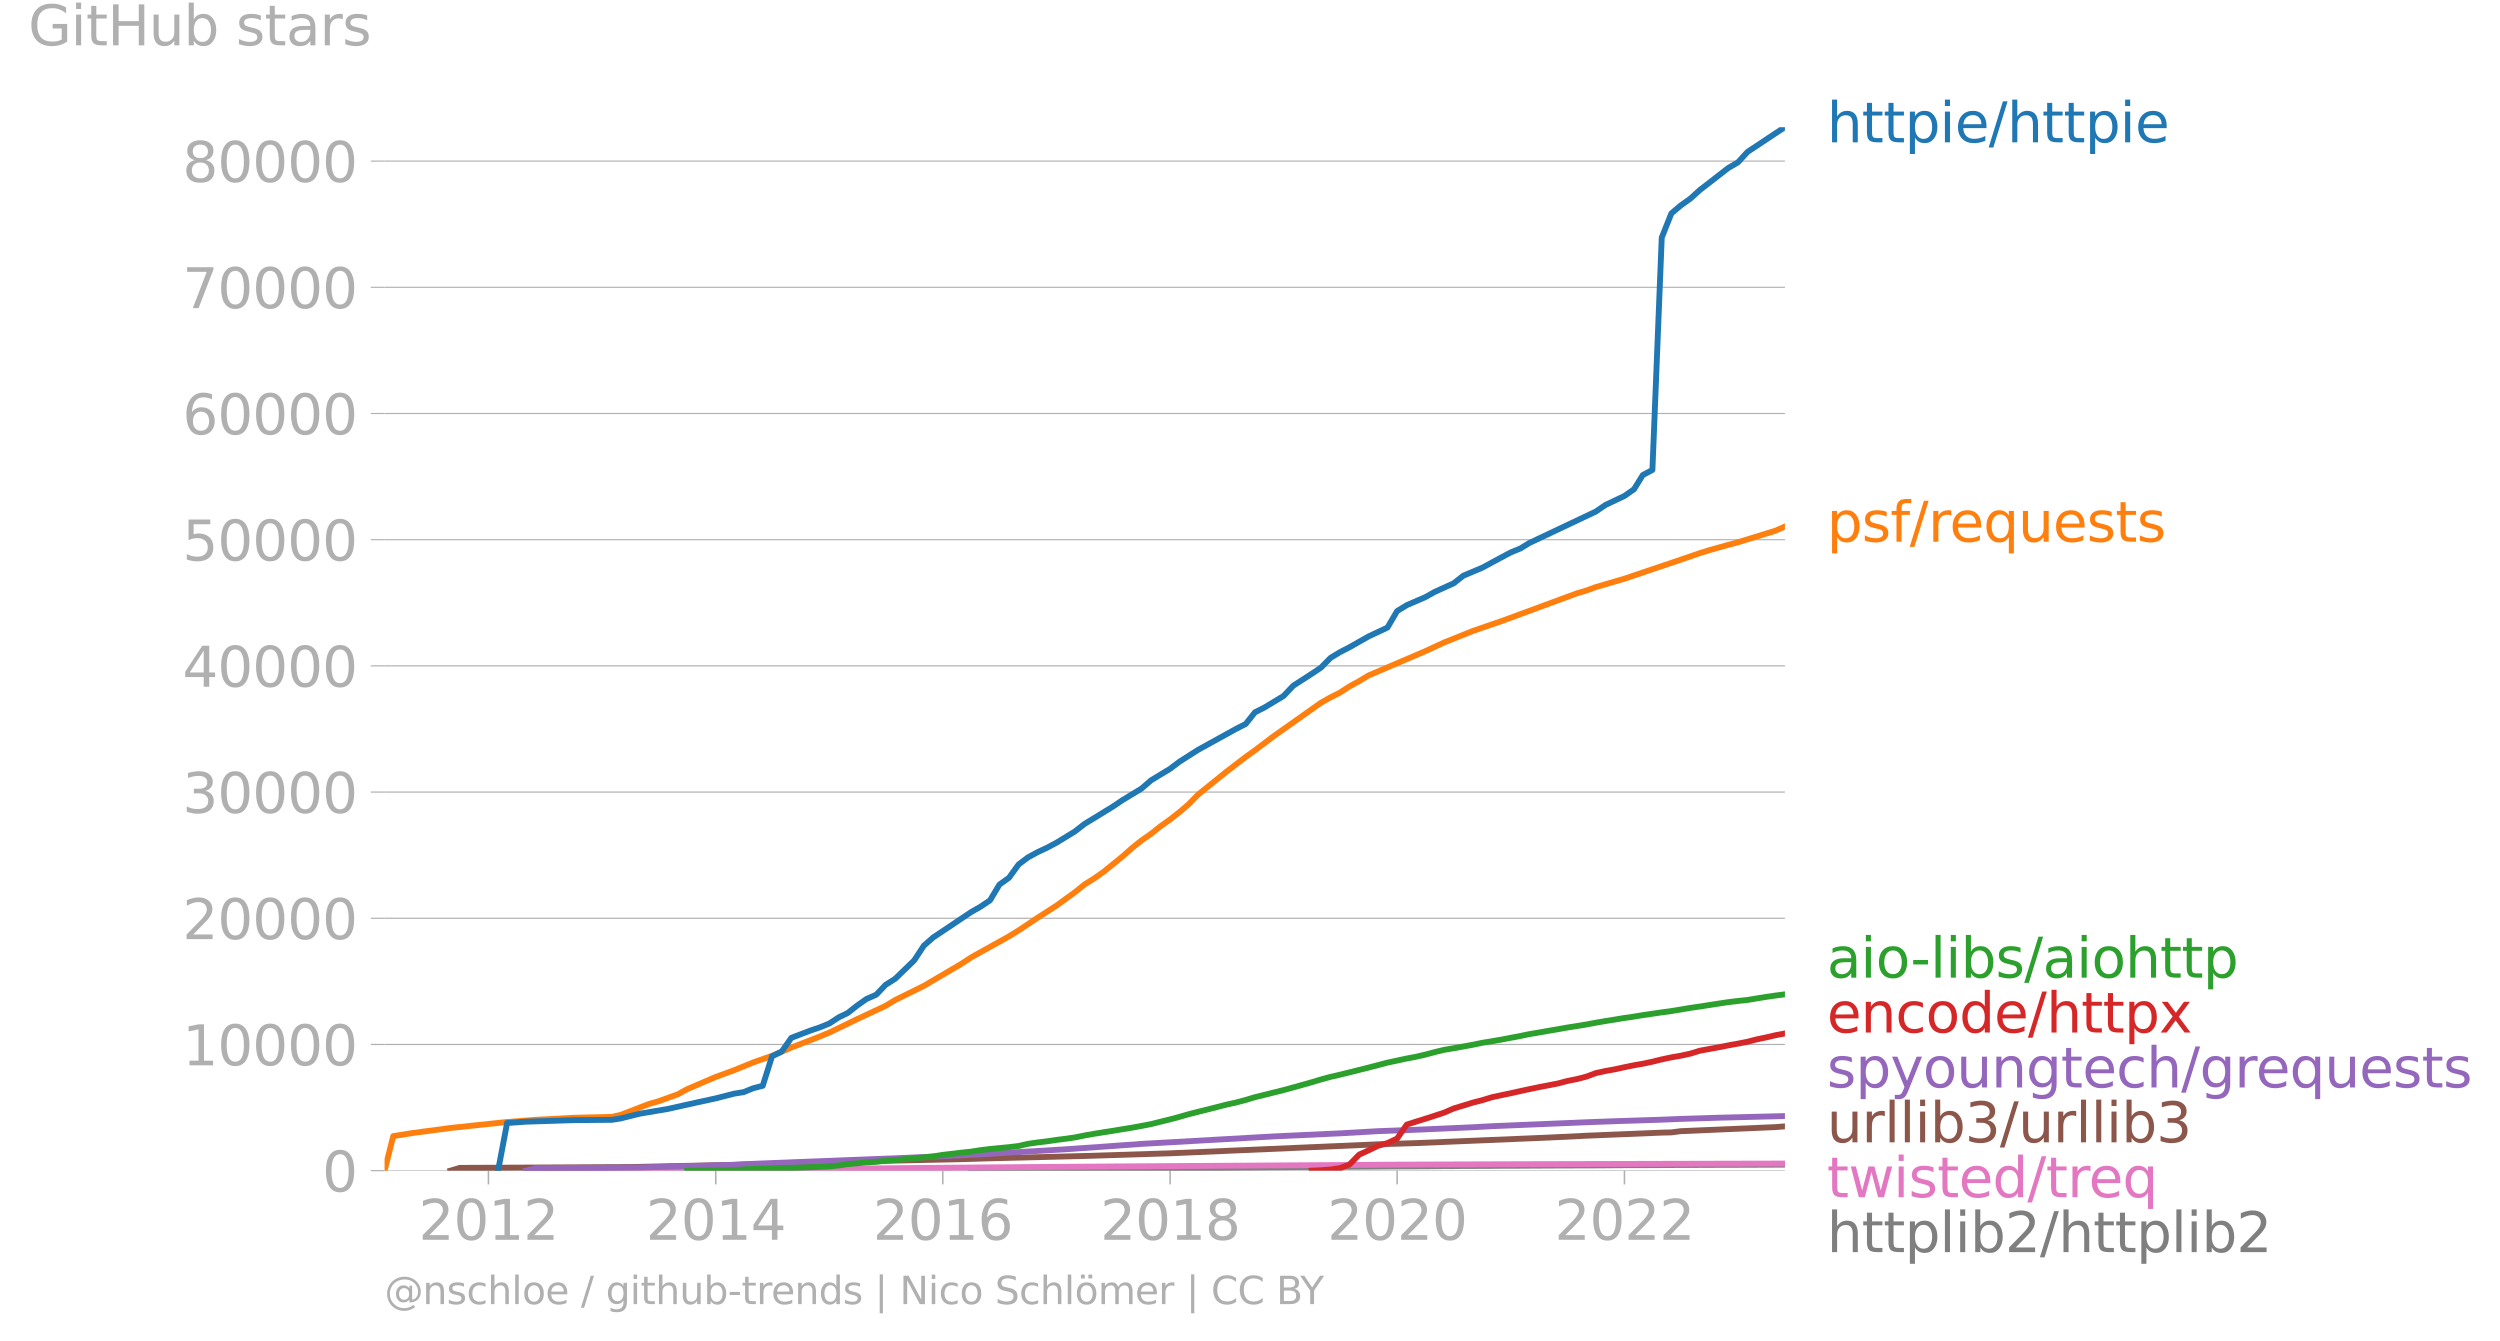 <svg xmlns="http://www.w3.org/2000/svg" xmlns:xlink="http://www.w3.org/1999/xlink" width="850.072" height="456.095" viewBox="0 0 637.554 342.071"><defs><style>*{stroke-linejoin:round;stroke-linecap:butt}</style></defs><g id="figure_1"><path id="patch_1" d="M0 342.071h637.554V0H0v342.071z" style="fill:none"/><g id="axes_1"><path id="patch_2" d="M98.073 298.544h357.12V32.432H98.073v266.112z" style="fill:none"/><g id="matplotlib.axis_1"><g id="xtick_1"><g id="line2d_1"><defs><path id="m5c3cf70cad" d="M0 0v3.5" style="stroke:#b0b0b0;stroke-width:.4"/></defs><use xlink:href="#m5c3cf70cad" x="124.562" y="298.544" style="fill:#b0b0b0;stroke:#b0b0b0;stroke-width:.4"/></g><g id="text_1" style="fill:#b0b0b0" transform="matrix(.14 0 0 -.14 106.747 316.182)"><defs><path id="DejaVuSans-32" d="M1228 531h2203V0H469v531q359 372 979 998 621 627 780 809 303 340 423 576 121 236 121 464 0 372-261 606-261 235-680 235-297 0-627-103-329-103-704-313v638q381 153 712 231 332 78 607 78 725 0 1156-363 431-362 431-968 0-288-108-546-107-257-392-607-78-91-497-524-418-433-1181-1211z" transform="scale(.016)"/><path id="DejaVuSans-30" d="M2034 4250q-487 0-733-480-245-479-245-1442 0-959 245-1439 246-480 733-480 491 0 736 480 246 480 246 1439 0 963-246 1442-245 480-736 480zm0 500q785 0 1199-621 414-620 414-1801 0-1178-414-1799Q2819-91 2034-91q-784 0-1198 620-414 621-414 1799 0 1181 414 1801 414 621 1198 621z" transform="scale(.016)"/><path id="DejaVuSans-31" d="M794 531h1031v3560L703 3866v575l1116 225h631V531h1031V0H794v531z" transform="scale(.016)"/></defs><use xlink:href="#DejaVuSans-32"/><use xlink:href="#DejaVuSans-30" x="63.623"/><use xlink:href="#DejaVuSans-31" x="127.246"/><use xlink:href="#DejaVuSans-32" x="190.869"/></g></g><g id="xtick_2"><use xlink:href="#m5c3cf70cad" id="line2d_2" x="182.535" y="298.544" style="fill:#b0b0b0;stroke:#b0b0b0;stroke-width:.4"/><g id="text_2" style="fill:#b0b0b0" transform="matrix(.14 0 0 -.14 164.72 316.182)"><defs><path id="DejaVuSans-34" d="M2419 4116 825 1625h1594v2491zm-166 550h794V1625h666v-525h-666V0h-628v1100H313v609l1940 2957z" transform="scale(.016)"/></defs><use xlink:href="#DejaVuSans-32"/><use xlink:href="#DejaVuSans-30" x="63.623"/><use xlink:href="#DejaVuSans-31" x="127.246"/><use xlink:href="#DejaVuSans-34" x="190.869"/></g></g><g id="xtick_3"><use xlink:href="#m5c3cf70cad" id="line2d_3" x="240.429" y="298.544" style="fill:#b0b0b0;stroke:#b0b0b0;stroke-width:.4"/><g id="text_3" style="fill:#b0b0b0" transform="matrix(.14 0 0 -.14 222.614 316.182)"><defs><path id="DejaVuSans-36" d="M2113 2584q-425 0-674-291-248-290-248-796 0-503 248-796 249-292 674-292t673 292q248 293 248 796 0 506-248 796-248 291-673 291zm1253 1979v-575q-238 112-480 171-242 60-480 60-625 0-955-422-329-422-376-1275 184 272 462 417 279 145 613 145 703 0 1111-427 408-426 408-1160 0-719-425-1154Q2819-91 2113-91q-810 0-1238 620-428 621-428 1799 0 1106 525 1764t1409 658q238 0 480-47t505-140z" transform="scale(.016)"/></defs><use xlink:href="#DejaVuSans-32"/><use xlink:href="#DejaVuSans-30" x="63.623"/><use xlink:href="#DejaVuSans-31" x="127.246"/><use xlink:href="#DejaVuSans-36" x="190.869"/></g></g><g id="xtick_4"><use xlink:href="#m5c3cf70cad" id="line2d_4" x="298.403" y="298.544" style="fill:#b0b0b0;stroke:#b0b0b0;stroke-width:.4"/><g id="text_4" style="fill:#b0b0b0" transform="matrix(.14 0 0 -.14 280.588 316.182)"><defs><path id="DejaVuSans-38" d="M2034 2216q-450 0-708-241-257-241-257-662 0-422 257-663 258-241 708-241t709 242q260 243 260 662 0 421-258 662-257 241-711 241zm-631 268q-406 100-633 378-226 279-226 679 0 559 398 884 399 325 1092 325 697 0 1094-325t397-884q0-400-227-679-226-278-629-378 456-106 710-416 255-309 255-755 0-679-414-1042Q2806-91 2034-91q-771 0-1186 362-414 363-414 1042 0 446 256 755 257 310 713 416zm-231 997q0-362 226-565 227-203 636-203 407 0 636 203 230 203 230 565 0 363-230 566-229 203-636 203-409 0-636-203-226-203-226-566z" transform="scale(.016)"/></defs><use xlink:href="#DejaVuSans-32"/><use xlink:href="#DejaVuSans-30" x="63.623"/><use xlink:href="#DejaVuSans-31" x="127.246"/><use xlink:href="#DejaVuSans-38" x="190.869"/></g></g><g id="xtick_5"><use xlink:href="#m5c3cf70cad" id="line2d_5" x="356.297" y="298.544" style="fill:#b0b0b0;stroke:#b0b0b0;stroke-width:.4"/><g id="text_5" style="fill:#b0b0b0" transform="matrix(.14 0 0 -.14 338.482 316.182)"><use xlink:href="#DejaVuSans-32"/><use xlink:href="#DejaVuSans-30" x="63.623"/><use xlink:href="#DejaVuSans-32" x="127.246"/><use xlink:href="#DejaVuSans-30" x="190.869"/></g></g><g id="xtick_6"><use xlink:href="#m5c3cf70cad" id="line2d_6" x="414.271" y="298.544" style="fill:#b0b0b0;stroke:#b0b0b0;stroke-width:.4"/><g id="text_6" style="fill:#b0b0b0" transform="matrix(.14 0 0 -.14 396.456 316.182)"><use xlink:href="#DejaVuSans-32"/><use xlink:href="#DejaVuSans-30" x="63.623"/><use xlink:href="#DejaVuSans-32" x="127.246"/><use xlink:href="#DejaVuSans-32" x="190.869"/></g></g></g><g id="matplotlib.axis_2"><g id="ytick_1"><path id="line2d_7" d="M98.073 298.544h357.12" clip-path="url(#p089ded937d)" style="fill:none;stroke:#b0b0b0;stroke-width:.3;stroke-linecap:square"/><g id="line2d_8"><defs><path id="mfef7d3164f" d="M0 0h-3.5" style="stroke:#b0b0b0;stroke-width:.3"/></defs><use xlink:href="#mfef7d3164f" x="98.073" y="298.544" style="fill:#b0b0b0;stroke:#b0b0b0;stroke-width:.3"/></g><use xlink:href="#DejaVuSans-30" id="text_7" style="fill:#b0b0b0" transform="matrix(.14 0 0 -.14 82.166 303.863)"/></g><g id="ytick_2"><path id="line2d_9" d="M98.073 266.362h357.12" clip-path="url(#p089ded937d)" style="fill:none;stroke:#b0b0b0;stroke-width:.3;stroke-linecap:square"/><use xlink:href="#mfef7d3164f" id="line2d_10" x="98.073" y="266.362" style="fill:#b0b0b0;stroke:#b0b0b0;stroke-width:.3"/><g id="text_8" style="fill:#b0b0b0" transform="matrix(.14 0 0 -.14 46.536 271.68)"><use xlink:href="#DejaVuSans-31"/><use xlink:href="#DejaVuSans-30" x="63.623"/><use xlink:href="#DejaVuSans-30" x="127.246"/><use xlink:href="#DejaVuSans-30" x="190.869"/><use xlink:href="#DejaVuSans-30" x="254.492"/></g></g><g id="ytick_3"><path id="line2d_11" d="M98.073 234.18h357.12" clip-path="url(#p089ded937d)" style="fill:none;stroke:#b0b0b0;stroke-width:.3;stroke-linecap:square"/><use xlink:href="#mfef7d3164f" id="line2d_12" x="98.073" y="234.18" style="fill:#b0b0b0;stroke:#b0b0b0;stroke-width:.3"/><g id="text_9" style="fill:#b0b0b0" transform="matrix(.14 0 0 -.14 46.536 239.498)"><use xlink:href="#DejaVuSans-32"/><use xlink:href="#DejaVuSans-30" x="63.623"/><use xlink:href="#DejaVuSans-30" x="127.246"/><use xlink:href="#DejaVuSans-30" x="190.869"/><use xlink:href="#DejaVuSans-30" x="254.492"/></g></g><g id="ytick_4"><path id="line2d_13" d="M98.073 201.997h357.12" clip-path="url(#p089ded937d)" style="fill:none;stroke:#b0b0b0;stroke-width:.3;stroke-linecap:square"/><use xlink:href="#mfef7d3164f" id="line2d_14" x="98.073" y="201.997" style="fill:#b0b0b0;stroke:#b0b0b0;stroke-width:.3"/><g id="text_10" style="fill:#b0b0b0" transform="matrix(.14 0 0 -.14 46.536 207.316)"><defs><path id="DejaVuSans-33" d="M2597 2516q453-97 707-404 255-306 255-756 0-690-475-1069Q2609-91 1734-91q-293 0-604 58T488 141v609q262-153 574-231 313-78 654-78 593 0 904 234t311 681q0 413-289 645-289 233-804 233h-544v519h569q465 0 712 186t247 536q0 359-255 551-254 193-729 193-260 0-557-57-297-56-653-174v562q360 100 674 150t592 50q719 0 1137-327 419-326 419-882 0-388-222-655t-631-370z" transform="scale(.016)"/></defs><use xlink:href="#DejaVuSans-33"/><use xlink:href="#DejaVuSans-30" x="63.623"/><use xlink:href="#DejaVuSans-30" x="127.246"/><use xlink:href="#DejaVuSans-30" x="190.869"/><use xlink:href="#DejaVuSans-30" x="254.492"/></g></g><g id="ytick_5"><path id="line2d_15" d="M98.073 169.815h357.12" clip-path="url(#p089ded937d)" style="fill:none;stroke:#b0b0b0;stroke-width:.3;stroke-linecap:square"/><use xlink:href="#mfef7d3164f" id="line2d_16" x="98.073" y="169.815" style="fill:#b0b0b0;stroke:#b0b0b0;stroke-width:.3"/><g id="text_11" style="fill:#b0b0b0" transform="matrix(.14 0 0 -.14 46.536 175.134)"><use xlink:href="#DejaVuSans-34"/><use xlink:href="#DejaVuSans-30" x="63.623"/><use xlink:href="#DejaVuSans-30" x="127.246"/><use xlink:href="#DejaVuSans-30" x="190.869"/><use xlink:href="#DejaVuSans-30" x="254.492"/></g></g><g id="ytick_6"><path id="line2d_17" d="M98.073 137.633h357.12" clip-path="url(#p089ded937d)" style="fill:none;stroke:#b0b0b0;stroke-width:.3;stroke-linecap:square"/><use xlink:href="#mfef7d3164f" id="line2d_18" x="98.073" y="137.633" style="fill:#b0b0b0;stroke:#b0b0b0;stroke-width:.3"/><g id="text_12" style="fill:#b0b0b0" transform="matrix(.14 0 0 -.14 46.536 142.952)"><defs><path id="DejaVuSans-35" d="M691 4666h2478v-532H1269V2991q137 47 274 70 138 23 276 23 781 0 1237-428 457-428 457-1159 0-753-469-1171Q2575-91 1722-91q-294 0-599 50Q819 9 494 109v635q281-153 581-228t634-75q541 0 856 284 316 284 316 772 0 487-316 771-315 285-856 285-253 0-505-56-251-56-513-175v2344z" transform="scale(.016)"/></defs><use xlink:href="#DejaVuSans-35"/><use xlink:href="#DejaVuSans-30" x="63.623"/><use xlink:href="#DejaVuSans-30" x="127.246"/><use xlink:href="#DejaVuSans-30" x="190.869"/><use xlink:href="#DejaVuSans-30" x="254.492"/></g></g><g id="ytick_7"><path id="line2d_19" d="M98.073 105.45h357.12" clip-path="url(#p089ded937d)" style="fill:none;stroke:#b0b0b0;stroke-width:.3;stroke-linecap:square"/><use xlink:href="#mfef7d3164f" id="line2d_20" x="98.073" y="105.45" style="fill:#b0b0b0;stroke:#b0b0b0;stroke-width:.3"/><g id="text_13" style="fill:#b0b0b0" transform="matrix(.14 0 0 -.14 46.536 110.77)"><use xlink:href="#DejaVuSans-36"/><use xlink:href="#DejaVuSans-30" x="63.623"/><use xlink:href="#DejaVuSans-30" x="127.246"/><use xlink:href="#DejaVuSans-30" x="190.869"/><use xlink:href="#DejaVuSans-30" x="254.492"/></g></g><g id="ytick_8"><path id="line2d_21" d="M98.073 73.268h357.12" clip-path="url(#p089ded937d)" style="fill:none;stroke:#b0b0b0;stroke-width:.3;stroke-linecap:square"/><use xlink:href="#mfef7d3164f" id="line2d_22" x="98.073" y="73.268" style="fill:#b0b0b0;stroke:#b0b0b0;stroke-width:.3"/><g id="text_14" style="fill:#b0b0b0" transform="matrix(.14 0 0 -.14 46.536 78.587)"><defs><path id="DejaVuSans-37" d="M525 4666h3000v-269L1831 0h-659l1594 4134H525v532z" transform="scale(.016)"/></defs><use xlink:href="#DejaVuSans-37"/><use xlink:href="#DejaVuSans-30" x="63.623"/><use xlink:href="#DejaVuSans-30" x="127.246"/><use xlink:href="#DejaVuSans-30" x="190.869"/><use xlink:href="#DejaVuSans-30" x="254.492"/></g></g><g id="ytick_9"><path id="line2d_23" d="M98.073 41.086h357.12" clip-path="url(#p089ded937d)" style="fill:none;stroke:#b0b0b0;stroke-width:.3;stroke-linecap:square"/><use xlink:href="#mfef7d3164f" id="line2d_24" x="98.073" y="41.086" style="fill:#b0b0b0;stroke:#b0b0b0;stroke-width:.3"/><g id="text_15" style="fill:#b0b0b0" transform="matrix(.14 0 0 -.14 46.536 46.405)"><use xlink:href="#DejaVuSans-38"/><use xlink:href="#DejaVuSans-30" x="63.623"/><use xlink:href="#DejaVuSans-30" x="127.246"/><use xlink:href="#DejaVuSans-30" x="190.869"/><use xlink:href="#DejaVuSans-30" x="254.492"/></g></g><g id="text_16" style="fill:#b0b0b0" transform="matrix(.14 0 0 -.14 7.2 11.563)"><defs><path id="DejaVuSans-47" d="M3809 666v1253H2778v519h1656V434q-365-259-806-392-440-133-940-133-1094 0-1712 639-617 640-617 1780 0 1144 617 1783 618 639 1712 639 456 0 867-113 411-112 758-331v-672q-350 297-744 447t-828 150q-857 0-1287-478-429-478-429-1425 0-944 429-1422 430-478 1287-478 334 0 596 58 263 58 472 180z" transform="scale(.016)"/><path id="DejaVuSans-69" d="M603 3500h575V0H603v3500zm0 1363h575v-729H603v729z" transform="scale(.016)"/><path id="DejaVuSans-74" d="M1172 4494v-994h1184v-447H1172V1153q0-428 117-550t477-122h590V0h-590q-666 0-919 248-253 249-253 905v1900H172v447h422v994h578z" transform="scale(.016)"/><path id="DejaVuSans-48" d="M628 4666h631V2753h2294v1913h631V0h-631v2222H1259V0H628v4666z" transform="scale(.016)"/><path id="DejaVuSans-75" d="M544 1381v2119h575V1403q0-497 193-746 194-248 582-248 465 0 735 297 271 297 271 810v1984h575V0h-575v538q-209-319-486-474-276-155-642-155-603 0-916 375-312 375-312 1097zm1447 2203z" transform="scale(.016)"/><path id="DejaVuSans-62" d="M3116 1747q0 634-261 995t-717 361q-457 0-718-361t-261-995q0-634 261-995t718-361q456 0 717 361t261 995zM1159 2969q182 312 458 463 277 152 661 152 638 0 1036-506 399-506 399-1331T3314 415Q2916-91 2278-91q-384 0-661 152-276 152-458 464V0H581v4863h578V2969z" transform="scale(.016)"/><path id="DejaVuSans-73" d="M2834 3397v-544q-243 125-506 187-262 63-544 63-428 0-642-131t-214-394q0-200 153-314t616-217l197-44q612-131 870-370t258-667q0-488-386-773Q2250-91 1575-91q-281 0-586 55T347 128v594q319-166 628-249 309-82 613-82 406 0 624 139 219 139 219 392 0 234-158 359-157 125-692 241l-200 47q-534 112-772 345-237 233-237 639 0 494 350 762 350 269 994 269 318 0 599-47 282-46 519-140z" transform="scale(.016)"/><path id="DejaVuSans-61" d="M2194 1759q-697 0-966-159t-269-544q0-306 202-486 202-179 548-179 479 0 768 339t289 901v128h-572zm1147 238V0h-575v531q-197-318-491-470T1556-91q-537 0-855 302-317 302-317 808 0 590 395 890 396 300 1180 300h807v57q0 397-261 614t-733 217q-300 0-585-72-284-72-546-216v532q315 122 612 182 297 61 578 61 760 0 1135-394 375-393 375-1193z" transform="scale(.016)"/><path id="DejaVuSans-72" d="M2631 2963q-97 56-211 82-114 27-251 27-488 0-749-317t-261-911V0H581v3500h578v-544q182 319 472 473 291 155 707 155 59 0 131-8 72-7 159-23l3-590z" transform="scale(.016)"/></defs><use xlink:href="#DejaVuSans-47"/><use xlink:href="#DejaVuSans-69" x="77.49"/><use xlink:href="#DejaVuSans-74" x="105.273"/><use xlink:href="#DejaVuSans-48" x="144.482"/><use xlink:href="#DejaVuSans-75" x="219.678"/><use xlink:href="#DejaVuSans-62" x="283.057"/><use xlink:href="#DejaVuSans-20" x="346.533"/><use xlink:href="#DejaVuSans-73" x="378.32"/><use xlink:href="#DejaVuSans-74" x="430.42"/><use xlink:href="#DejaVuSans-61" x="469.629"/><use xlink:href="#DejaVuSans-72" x="530.908"/><use xlink:href="#DejaVuSans-73" x="572.021"/></g></g><path id="line2d_25" d="m247.646 298.544 2.38-.042 2.458-.026 2.38-.035 2.458-.029 2.458-.029 2.38-.042 2.458-.025 2.38-.02 2.458-.025 2.458-.023 2.221-.039 2.458-.032 2.38-.038 2.458-.033 2.38-.019 2.458-.022 2.458-.026 2.38-.016 2.458-.02 2.38-.029 2.458-.016 2.458-.022 2.221-.039 2.459-.038 2.379-.033 2.458-.019 2.38-.032 2.458-.016 2.459-.016 2.379-.013 2.458-.03 2.38-.009 2.458-.016 2.459-.02 2.22-.018 2.459-.013 2.379-.023 2.458-.016 2.38-.02 2.458-.015 2.459-.02 2.379-.013 2.458-.019 2.38-.02 2.458-.012 2.459-.016 2.3-.003 2.458-.013 2.38-.02 2.458-.032 2.379-.003 2.459-.032 2.458-.003 2.38-.007 2.458-.013 2.379-.019 2.459-.013 2.458-.003 2.22-.016 2.46-.01 2.378-.02 2.459-.009 2.38-.006 2.458-.01 2.458-.003 2.38-.013 2.458-.016 2.38-.02 2.458-.015 2.458-.004 2.22-.006 2.46-.01 2.379-.013 2.458-.012 2.38-.013 2.458-.004 2.458-.006 2.38-.01 2.458-.01 2.38-.009 2.458-.003 2.458-.007 2.22-.01 2.46-.009 2.379-.01 2.458-.006" clip-path="url(#p089ded937d)" style="fill:none;stroke:#7f7f7f;stroke-width:1.5;stroke-linecap:square"/><path id="line2d_26" d="m134.158 298.544 4.838-.068 33.864-.109 19.192-.151 19.43-.155 50.678-.437 21.65-.152 72.487-.463 31.485-.11 60.115-.154 7.296-.013h0" clip-path="url(#p089ded937d)" style="fill:none;stroke:#e377c2;stroke-width:1.5;stroke-linecap:square"/><path id="line2d_27" d="m114.886 298.544 2.38-.708 43.46-.21 36.164-.778 2.458-.219 28.947-.656 16.893-.354 7.296-.22 24.11-.598 21.809-.682 53.056-2.298 9.597-.302 33.784-1.41 9.755-.476 19.193-.789 2.458-.058 2.38-.312 24.109-1.033 2.458-.193h0" clip-path="url(#p089ded937d)" style="fill:none;stroke:#8c564b;stroke-width:1.5;stroke-linecap:square"/><g id="text_17" style="fill:#1f77b4" transform="matrix(.14 0 0 -.14 465.907 36.295)"><defs><path id="DejaVuSans-68" d="M3513 2113V0h-575v2094q0 497-194 743-194 247-581 247-466 0-735-297-269-296-269-809V0H581v4863h578V2956q207 316 486 472 280 156 646 156 603 0 912-373 310-373 310-1098z" transform="scale(.016)"/><path id="DejaVuSans-70" d="M1159 525v-1856H581v4831h578v-531q182 312 458 463 277 152 661 152 638 0 1036-506 399-506 399-1331T3314 415Q2916-91 2278-91q-384 0-661 152-276 152-458 464zm1957 1222q0 634-261 995t-717 361q-457 0-718-361t-261-995q0-634 261-995t718-361q456 0 717 361t261 995z" transform="scale(.016)"/><path id="DejaVuSans-65" d="M3597 1894v-281H953q38-594 358-905t892-311q331 0 642 81t618 244V178Q3153 47 2828-22t-659-69q-838 0-1327 487-489 488-489 1320 0 859 464 1363 464 505 1252 505 706 0 1117-455 411-454 411-1235zm-575 169q-6 471-264 752-258 282-683 282-481 0-770-272t-333-766l2050 4z" transform="scale(.016)"/><path id="DejaVuSans-2f" d="M1625 4666h531L531-594H0l1625 5260z" transform="scale(.016)"/></defs><use xlink:href="#DejaVuSans-68"/><use xlink:href="#DejaVuSans-74" x="63.379"/><use xlink:href="#DejaVuSans-74" x="102.588"/><use xlink:href="#DejaVuSans-70" x="141.797"/><use xlink:href="#DejaVuSans-69" x="205.273"/><use xlink:href="#DejaVuSans-65" x="233.057"/><use xlink:href="#DejaVuSans-2f" x="294.58"/><use xlink:href="#DejaVuSans-68" x="328.271"/><use xlink:href="#DejaVuSans-74" x="391.65"/><use xlink:href="#DejaVuSans-74" x="430.859"/><use xlink:href="#DejaVuSans-70" x="470.068"/><use xlink:href="#DejaVuSans-69" x="533.545"/><use xlink:href="#DejaVuSans-65" x="561.328"/></g><g id="text_18" style="fill:#ff7f0e" transform="matrix(.14 0 0 -.14 465.907 138.146)"><defs><path id="DejaVuSans-66" d="M2375 4863v-479h-550q-309 0-430-125-120-125-120-450v-309h947v-447h-947V0H697v3053H147v447h550v244q0 584 272 851 272 268 862 268h544z" transform="scale(.016)"/><path id="DejaVuSans-71" d="M947 1747q0-634 261-995t717-361q456 0 718 361 263 361 263 995t-263 995q-262 361-718 361t-717-361q-261-361-261-995zM2906 525q-181-312-458-464-276-152-664-152-634 0-1033 506-398 507-398 1332t398 1331q399 506 1033 506 388 0 664-152 277-151 458-463v531h575v-4831h-575V525z" transform="scale(.016)"/></defs><use xlink:href="#DejaVuSans-70"/><use xlink:href="#DejaVuSans-73" x="63.477"/><use xlink:href="#DejaVuSans-66" x="115.576"/><use xlink:href="#DejaVuSans-2f" x="150.781"/><use xlink:href="#DejaVuSans-72" x="184.473"/><use xlink:href="#DejaVuSans-65" x="223.336"/><use xlink:href="#DejaVuSans-71" x="284.859"/><use xlink:href="#DejaVuSans-75" x="348.336"/><use xlink:href="#DejaVuSans-65" x="411.715"/><use xlink:href="#DejaVuSans-73" x="473.238"/><use xlink:href="#DejaVuSans-74" x="525.338"/><use xlink:href="#DejaVuSans-73" x="564.547"/></g><g id="text_19" style="fill:#2ca02c" transform="matrix(.14 0 0 -.14 465.907 249.319)"><defs><path id="DejaVuSans-6f" d="M1959 3097q-462 0-731-361t-269-989q0-628 267-989 268-361 733-361 460 0 728 362 269 363 269 988 0 622-269 986-268 364-728 364zm0 487q750 0 1178-488 429-487 429-1349 0-859-429-1349Q2709-91 1959-91q-753 0-1180 489-426 490-426 1349 0 862 426 1349 427 488 1180 488z" transform="scale(.016)"/><path id="DejaVuSans-2d" d="M313 2009h1684v-512H313v512z" transform="scale(.016)"/><path id="DejaVuSans-6c" d="M603 4863h575V0H603v4863z" transform="scale(.016)"/></defs><use xlink:href="#DejaVuSans-61"/><use xlink:href="#DejaVuSans-69" x="61.279"/><use xlink:href="#DejaVuSans-6f" x="89.063"/><use xlink:href="#DejaVuSans-2d" x="152.119"/><use xlink:href="#DejaVuSans-6c" x="188.203"/><use xlink:href="#DejaVuSans-69" x="215.986"/><use xlink:href="#DejaVuSans-62" x="243.77"/><use xlink:href="#DejaVuSans-73" x="307.246"/><use xlink:href="#DejaVuSans-2f" x="359.346"/><use xlink:href="#DejaVuSans-61" x="393.037"/><use xlink:href="#DejaVuSans-69" x="454.316"/><use xlink:href="#DejaVuSans-6f" x="482.1"/><use xlink:href="#DejaVuSans-68" x="543.281"/><use xlink:href="#DejaVuSans-74" x="606.66"/><use xlink:href="#DejaVuSans-74" x="645.869"/><use xlink:href="#DejaVuSans-70" x="685.078"/></g><g id="text_20" style="fill:#d62728" transform="matrix(.14 0 0 -.14 465.907 263.319)"><defs><path id="DejaVuSans-6e" d="M3513 2113V0h-575v2094q0 497-194 743-194 247-581 247-466 0-735-297-269-296-269-809V0H581v3500h578v-544q207 316 486 472 280 156 646 156 603 0 912-373 310-373 310-1098z" transform="scale(.016)"/><path id="DejaVuSans-63" d="M3122 3366v-538q-244 135-489 202t-495 67q-560 0-870-355-309-354-309-995t309-996q310-354 870-354 250 0 495 67t489 202V134Q2881 22 2623-34q-257-57-548-57-791 0-1257 497-465 497-465 1341 0 856 470 1346 471 491 1290 491 265 0 518-55 253-54 491-163z" transform="scale(.016)"/><path id="DejaVuSans-64" d="M2906 2969v1894h575V0h-575v525q-181-312-458-464-276-152-664-152-634 0-1033 506-398 507-398 1332t398 1331q399 506 1033 506 388 0 664-152 277-151 458-463zM947 1747q0-634 261-995t717-361q456 0 718 361 263 361 263 995t-263 995q-262 361-718 361t-717-361q-261-361-261-995z" transform="scale(.016)"/><path id="DejaVuSans-78" d="M3513 3500 2247 1797 3578 0h-678L1881 1375 863 0H184l1360 1831L300 3500h678l928-1247 928 1247h679z" transform="scale(.016)"/></defs><use xlink:href="#DejaVuSans-65"/><use xlink:href="#DejaVuSans-6e" x="61.523"/><use xlink:href="#DejaVuSans-63" x="124.902"/><use xlink:href="#DejaVuSans-6f" x="179.883"/><use xlink:href="#DejaVuSans-64" x="241.064"/><use xlink:href="#DejaVuSans-65" x="304.541"/><use xlink:href="#DejaVuSans-2f" x="366.064"/><use xlink:href="#DejaVuSans-68" x="399.756"/><use xlink:href="#DejaVuSans-74" x="463.135"/><use xlink:href="#DejaVuSans-74" x="502.344"/><use xlink:href="#DejaVuSans-70" x="541.553"/><use xlink:href="#DejaVuSans-78" x="605.029"/></g><g id="text_21" style="fill:#9467bd" transform="matrix(.14 0 0 -.14 465.907 277.319)"><defs><path id="DejaVuSans-79" d="M2059-325q-243-625-475-815-231-191-618-191H506v481h338q237 0 368 113 132 112 291 531l103 262L191 3500h609L1894 763l1094 2737h609L2059-325z" transform="scale(.016)"/><path id="DejaVuSans-67" d="M2906 1791q0 625-258 968-257 344-723 344-462 0-720-344-258-343-258-968 0-622 258-966t720-344q466 0 723 344 258 344 258 966zm575-1357q0-893-397-1329-396-436-1215-436-303 0-572 45t-522 139v559q253-137 500-202 247-66 503-66 566 0 847 295t281 892v285q-178-310-456-463T1784 0Q1141 0 747 490 353 981 353 1791q0 812 394 1302 394 491 1037 491 388 0 666-153t456-462v531h575V434z" transform="scale(.016)"/></defs><use xlink:href="#DejaVuSans-73"/><use xlink:href="#DejaVuSans-70" x="52.1"/><use xlink:href="#DejaVuSans-79" x="115.576"/><use xlink:href="#DejaVuSans-6f" x="174.756"/><use xlink:href="#DejaVuSans-75" x="235.938"/><use xlink:href="#DejaVuSans-6e" x="299.316"/><use xlink:href="#DejaVuSans-67" x="362.695"/><use xlink:href="#DejaVuSans-74" x="426.172"/><use xlink:href="#DejaVuSans-65" x="465.381"/><use xlink:href="#DejaVuSans-63" x="526.904"/><use xlink:href="#DejaVuSans-68" x="581.885"/><use xlink:href="#DejaVuSans-2f" x="645.264"/><use xlink:href="#DejaVuSans-67" x="678.955"/><use xlink:href="#DejaVuSans-72" x="742.432"/><use xlink:href="#DejaVuSans-65" x="781.295"/><use xlink:href="#DejaVuSans-71" x="842.818"/><use xlink:href="#DejaVuSans-75" x="906.295"/><use xlink:href="#DejaVuSans-65" x="969.674"/><use xlink:href="#DejaVuSans-73" x="1031.197"/><use xlink:href="#DejaVuSans-74" x="1083.297"/><use xlink:href="#DejaVuSans-73" x="1122.506"/></g><g id="text_22" style="fill:#8c564b" transform="matrix(.14 0 0 -.14 465.907 291.319)"><use xlink:href="#DejaVuSans-75"/><use xlink:href="#DejaVuSans-72" x="63.379"/><use xlink:href="#DejaVuSans-6c" x="104.492"/><use xlink:href="#DejaVuSans-6c" x="132.275"/><use xlink:href="#DejaVuSans-69" x="160.059"/><use xlink:href="#DejaVuSans-62" x="187.842"/><use xlink:href="#DejaVuSans-33" x="251.318"/><use xlink:href="#DejaVuSans-2f" x="314.941"/><use xlink:href="#DejaVuSans-75" x="348.633"/><use xlink:href="#DejaVuSans-72" x="412.012"/><use xlink:href="#DejaVuSans-6c" x="453.125"/><use xlink:href="#DejaVuSans-6c" x="480.908"/><use xlink:href="#DejaVuSans-69" x="508.691"/><use xlink:href="#DejaVuSans-62" x="536.475"/><use xlink:href="#DejaVuSans-33" x="599.951"/></g><g id="text_23" style="fill:#e377c2" transform="matrix(.14 0 0 -.14 465.907 305.319)"><defs><path id="DejaVuSans-77" d="M269 3500h575l719-2731 715 2731h678l719-2731 716 2731h575L4050 0h-678l-753 2869L1863 0h-679L269 3500z" transform="scale(.016)"/></defs><use xlink:href="#DejaVuSans-74"/><use xlink:href="#DejaVuSans-77" x="39.209"/><use xlink:href="#DejaVuSans-69" x="120.996"/><use xlink:href="#DejaVuSans-73" x="148.779"/><use xlink:href="#DejaVuSans-74" x="200.879"/><use xlink:href="#DejaVuSans-65" x="240.088"/><use xlink:href="#DejaVuSans-64" x="301.611"/><use xlink:href="#DejaVuSans-2f" x="365.088"/><use xlink:href="#DejaVuSans-74" x="398.779"/><use xlink:href="#DejaVuSans-72" x="437.988"/><use xlink:href="#DejaVuSans-65" x="476.852"/><use xlink:href="#DejaVuSans-71" x="538.375"/></g><g id="text_24" style="fill:#7f7f7f" transform="matrix(.14 0 0 -.14 465.907 319.319)"><use xlink:href="#DejaVuSans-68"/><use xlink:href="#DejaVuSans-74" x="63.379"/><use xlink:href="#DejaVuSans-74" x="102.588"/><use xlink:href="#DejaVuSans-70" x="141.797"/><use xlink:href="#DejaVuSans-6c" x="205.273"/><use xlink:href="#DejaVuSans-69" x="233.057"/><use xlink:href="#DejaVuSans-62" x="260.84"/><use xlink:href="#DejaVuSans-32" x="324.316"/><use xlink:href="#DejaVuSans-2f" x="387.939"/><use xlink:href="#DejaVuSans-68" x="421.631"/><use xlink:href="#DejaVuSans-74" x="485.01"/><use xlink:href="#DejaVuSans-74" x="524.219"/><use xlink:href="#DejaVuSans-70" x="563.428"/><use xlink:href="#DejaVuSans-6c" x="626.904"/><use xlink:href="#DejaVuSans-69" x="654.688"/><use xlink:href="#DejaVuSans-62" x="682.471"/><use xlink:href="#DejaVuSans-32" x="745.947"/></g><g id="text_25" style="fill:#b0b0b0" transform="matrix(.097 0 0 -.097 98.073 332.58)"><defs><path id="DejaVuSans-40" d="M2381 1678q0-447 222-702 222-254 610-254 384 0 604 256 221 256 221 700 0 438-225 695-225 258-607 258-378 0-602-256-223-256-223-697zm1703-934q-187-241-429-355t-564-114q-538 0-874 389t-336 1014q0 625 337 1015 338 391 873 391 322 0 565-117 244-117 428-354v409h447V722q457 69 714 417 258 349 258 902 0 334-99 628-98 294-298 544-325 409-792 626t-1017 217q-384 0-738-102-353-101-653-301-490-319-767-836-276-517-276-1120 0-497 179-932 180-434 521-765 328-325 759-495 431-171 922-171 403 0 792 136t714 389l281-347q-390-303-851-464t-936-161q-578 0-1091 205-512 205-912 595Q841 78 631 592q-209 514-209 1105 0 569 212 1084 213 516 607 907 403 396 931 607t1119 211q662 0 1229-272 568-271 952-771 234-307 357-666 124-359 124-744 0-822-497-1297T4084 263v481z" transform="scale(.016)"/><path id="DejaVuSans-7c" d="M1344 4891v-6400H813v6400h531z" transform="scale(.016)"/><path id="DejaVuSans-4e" d="M628 4666h850L3547 763v3903h612V0h-850L1241 3903V0H628v4666z" transform="scale(.016)"/><path id="DejaVuSans-53" d="M3425 4513v-616q-359 172-678 256-319 85-616 85-515 0-795-200t-280-569q0-310 186-468 186-157 705-254l381-78q706-135 1042-474t336-907q0-679-455-1029Q2797-91 1919-91q-331 0-705 75-373 75-773 222v650q384-215 753-325 369-109 725-109 540 0 834 212 294 213 294 607 0 343-211 537t-692 291l-385 75q-706 140-1022 440-315 300-315 835 0 619 436 975t1201 356q329 0 669-60 341-59 697-177z" transform="scale(.016)"/><path id="DejaVuSans-f6" d="M1959 3097q-462 0-731-361t-269-989q0-628 267-989 268-361 733-361 460 0 728 362 269 363 269 988 0 622-269 986-268 364-728 364zm0 487q750 0 1178-488 429-487 429-1349 0-859-429-1349Q2709-91 1959-91q-753 0-1180 489-426 490-426 1349 0 862 426 1349 427 488 1180 488zm295 1266h634v-631h-634v631zm-1222 0h634v-631h-634v631z" transform="scale(.016)"/><path id="DejaVuSans-6d" d="M3328 2828q216 388 516 572t706 184q547 0 844-383 297-382 297-1088V0h-578v2094q0 503-179 746-178 244-543 244-447 0-707-297-259-296-259-809V0h-578v2094q0 506-178 748t-550 242q-441 0-701-298-259-298-259-808V0H581v3500h578v-544q197 322 472 475t653 153q382 0 649-194 267-193 395-562z" transform="scale(.016)"/><path id="DejaVuSans-43" d="M4122 4306v-665q-319 297-680 443-361 147-767 147-800 0-1225-489t-425-1414q0-922 425-1411t1225-489q406 0 767 147t680 444V359q-331-225-702-338-370-112-782-112-1060 0-1670 648-609 649-609 1771 0 1125 609 1773 610 649 1670 649 418 0 788-111 371-111 696-333z" transform="scale(.016)"/><path id="DejaVuSans-42" d="M1259 2228V519h1013q509 0 754 211 246 211 246 645 0 438-246 645-245 208-754 208H1259zm0 1919V2741h935q462 0 688 173 227 174 227 530 0 353-227 528-226 175-688 175h-935zm-631 519h1613q722 0 1112-300 391-300 391-853 0-429-200-682t-588-315q466-100 724-418 258-317 258-792 0-625-425-966Q3088 0 2303 0H628v4666z" transform="scale(.016)"/><path id="DejaVuSans-59" d="M-13 4666h679l1293-1919 1285 1919h678L2272 2222V0h-634v2222L-13 4666z" transform="scale(.016)"/></defs><use xlink:href="#DejaVuSans-40"/><use xlink:href="#DejaVuSans-6e" x="100"/><use xlink:href="#DejaVuSans-73" x="163.379"/><use xlink:href="#DejaVuSans-63" x="215.479"/><use xlink:href="#DejaVuSans-68" x="270.459"/><use xlink:href="#DejaVuSans-6c" x="333.838"/><use xlink:href="#DejaVuSans-6f" x="361.621"/><use xlink:href="#DejaVuSans-65" x="422.803"/><use xlink:href="#DejaVuSans-20" x="484.326"/><use xlink:href="#DejaVuSans-2f" x="516.113"/><use xlink:href="#DejaVuSans-20" x="549.805"/><use xlink:href="#DejaVuSans-67" x="581.592"/><use xlink:href="#DejaVuSans-69" x="645.068"/><use xlink:href="#DejaVuSans-74" x="672.852"/><use xlink:href="#DejaVuSans-68" x="712.061"/><use xlink:href="#DejaVuSans-75" x="775.439"/><use xlink:href="#DejaVuSans-62" x="838.818"/><use xlink:href="#DejaVuSans-2d" x="902.295"/><use xlink:href="#DejaVuSans-74" x="938.379"/><use xlink:href="#DejaVuSans-72" x="977.588"/><use xlink:href="#DejaVuSans-65" x="1016.451"/><use xlink:href="#DejaVuSans-6e" x="1077.975"/><use xlink:href="#DejaVuSans-64" x="1141.354"/><use xlink:href="#DejaVuSans-73" x="1204.83"/><use xlink:href="#DejaVuSans-20" x="1256.93"/><use xlink:href="#DejaVuSans-7c" x="1288.717"/><use xlink:href="#DejaVuSans-20" x="1322.408"/><use xlink:href="#DejaVuSans-4e" x="1354.195"/><use xlink:href="#DejaVuSans-69" x="1429"/><use xlink:href="#DejaVuSans-63" x="1456.783"/><use xlink:href="#DejaVuSans-6f" x="1511.764"/><use xlink:href="#DejaVuSans-20" x="1572.945"/><use xlink:href="#DejaVuSans-53" x="1604.732"/><use xlink:href="#DejaVuSans-63" x="1668.209"/><use xlink:href="#DejaVuSans-68" x="1723.189"/><use xlink:href="#DejaVuSans-6c" x="1786.568"/><use xlink:href="#DejaVuSans-f6" x="1814.352"/><use xlink:href="#DejaVuSans-6d" x="1875.533"/><use xlink:href="#DejaVuSans-65" x="1972.945"/><use xlink:href="#DejaVuSans-72" x="2034.469"/><use xlink:href="#DejaVuSans-20" x="2075.582"/><use xlink:href="#DejaVuSans-7c" x="2107.369"/><use xlink:href="#DejaVuSans-20" x="2141.061"/><use xlink:href="#DejaVuSans-43" x="2172.848"/><use xlink:href="#DejaVuSans-43" x="2242.672"/><use xlink:href="#DejaVuSans-20" x="2312.496"/><use xlink:href="#DejaVuSans-42" x="2344.283"/><use xlink:href="#DejaVuSans-59" x="2407.387"/></g><path id="line2d_28" d="m134.158 298.544 2.458-.634 26.489-.183 24.11-.667 2.458-.164 4.838-.193 33.784-1.316 12.134-.531 9.597-.473 21.888-1.3 9.517-.666 9.676-.699 4.837-.27 28.948-1.641 16.813-.776 9.754-.56 9.597-.354 14.592-.647 4.838-.267 24.11-1.004 7.216-.267 11.976-.39 4.837-.196 9.755-.306 16.813-.421h0" clip-path="url(#p089ded937d)" style="fill:none;stroke:#9467bd;stroke-width:1.5;stroke-linecap:square"/><path id="line2d_29" d="m334.488 298.544 2.379-.1 2.458-.196 2.38-.344 2.458-.93 2.459-2.517 2.379-1.085 2.458-1.18 2.38-.677 2.458-1.161 2.459-3.553 2.3-.74 2.458-.76 2.38-.766 2.458-.817 2.379-1.037 2.459-.743 2.458-.756 2.38-.609 2.458-.753 2.379-.514 2.459-.515 2.458-.548 2.22-.482 2.46-.509 2.378-.46 2.459-.473 2.38-.634 2.458-.49 2.458-.64 2.38-.885 2.458-.54 2.38-.428 2.458-.535 2.458-.505 2.22-.38 2.46-.52 2.379-.593 2.458-.521 2.38-.41 2.458-.54 2.458-.75 2.38-.43 2.458-.442 2.38-.482 2.458-.438 2.458-.486 2.22-.58 2.46-.511 2.379-.557 2.458-.466" clip-path="url(#p089ded937d)" style="fill:none;stroke:#d62728;stroke-width:1.5;stroke-linecap:square"/><path id="line2d_30" d="m175.239 298.544 2.458-.02 2.38-.019 2.458-.012 2.459-.017 2.22-.019 2.459-.235 2.38-.122 2.458-.061 2.379-.074 2.458-.116 2.459-.032 2.38-.071 2.458-.077 2.379-.087 2.458-.126 2.459-.25 2.22-.335 2.459-.206 2.38-.229 2.458-.141 2.379-.274 2.458-.177 2.459-.219 2.38-.212 2.458-.264 2.379-.235 2.458-.4 2.459-.282 2.3-.284 2.458-.254 2.38-.373 2.458-.306 2.38-.225 2.458-.245 2.458-.296 2.38-.55 2.458-.35 2.38-.287 2.458-.364 2.458-.312 2.221-.319 2.458-.499 2.38-.418 2.458-.399 2.38-.367 2.458-.415 2.458-.396 2.38-.434 2.458-.477 2.38-.595 2.458-.602 2.458-.663 2.221-.634 2.459-.634 2.379-.585 2.458-.631 2.38-.608 2.458-.544 2.459-.65 2.379-.715 2.458-.605 2.38-.592 2.458-.615 2.459-.67 2.22-.623 2.459-.69 2.379-.717 2.458-.67 2.38-.537 2.458-.608 2.459-.621 2.379-.592 2.458-.64 2.38-.628 2.458-.522 2.459-.53 2.3-.432 2.458-.563 2.38-.64 2.458-.586 2.379-.4 2.459-.44 2.458-.454 2.38-.492 2.458-.396 2.379-.412 2.459-.47 2.458-.467 2.22-.46 2.46-.412 2.378-.424 2.459-.416 2.38-.424 2.458-.387 2.458-.402 2.38-.447 2.458-.428 2.38-.374 2.458-.405 2.458-.354 2.22-.373 2.46-.354 2.379-.36 2.458-.326 2.38-.39 2.458-.424 2.458-.348 2.38-.376 2.458-.38 2.38-.36 2.458-.296 2.458-.258 2.22-.376 2.46-.403 2.379-.338 2.458-.325" clip-path="url(#p089ded937d)" style="fill:none;stroke:#2ca02c;stroke-width:1.5;stroke-linecap:square"/><path id="line2d_31" d="m98.073 298.544 2.22-8.818 4.838-.769 9.755-1.3 14.434-1.526 7.296-.553 9.676-.518 9.755-.229 2.22-.508 7.296-2.81 2.38-.67 4.917-1.77 2.379-1.309 7.296-3.125 4.68-1.706 4.837-1.982 4.838-1.693 4.917-2.111 7.217-2.797 2.458-1.013 7.138-3.447 7.217-3.373 2.458-1.49 7.297-3.595 9.596-5.638 2.458-1.619 9.676-5.387 2.458-1.519 4.838-3.221 4.838-3.112 4.679-3.402 2.458-1.976 2.38-1.49 2.458-1.715 4.838-3.93 2.458-2.179 2.38-1.908 2.458-1.7 2.38-1.898 2.458-1.76 2.458-1.931 2.221-1.89 2.459-2.516 7.217-5.822 4.917-3.768 2.379-1.706 4.838-3.656 4.917-3.466 7.058-5.001 2.458-1.384 2.38-1.194 2.458-1.596 2.459-1.342 2.379-1.442 14.513-6.205 4.838-2.24 7.296-2.922 7.217-2.478 19.272-7.096 2.458-.737 2.38-.866 7.296-2.133 7.137-2.417 7.217-2.43 4.917-1.693 2.38-.74 4.837-1.361 2.459-.65 9.517-2.932 2.458-1.081h0" clip-path="url(#p089ded937d)" style="fill:none;stroke:#ff7f0e;stroke-width:1.5;stroke-linecap:square"/><path id="line2d_32" d="m127.02 298.544 2.3-12.149 4.838-.34 12.134-.39 9.755-.084 2.22-.35 4.838-1.208 7.296-1.239 7.296-1.628 4.838-1.05 4.68-1.196 2.458-.4 2.38-.978 2.458-.634 2.379-7.537 2.458-1.184 2.459-3.505 4.838-1.85 2.379-.802 2.458-.994 2.459-1.606 2.22-1.072 2.459-1.93 2.38-1.674 2.458-1.068 2.379-2.51 2.458-1.562 4.838-4.676 2.459-3.752 2.379-2.092 9.675-6.475 2.38-1.361 2.458-1.651 2.38-3.99 2.458-1.764 2.458-3.405 2.38-1.78 2.458-1.342 2.38-1.117 2.458-1.306 4.679-2.861 2.458-1.918 7.217-4.41 2.459-1.666 4.838-2.929 2.458-2.124 4.838-2.932 2.458-1.854 4.68-2.973 9.675-5.346 2.459-1.245 2.379-2.993 2.458-1.242 4.838-2.922 2.459-2.607 4.679-3.019 2.379-1.583 2.458-2.498 2.38-1.448 2.458-1.265 4.838-2.748 4.838-2.269 2.458-4.2 2.459-1.509 4.758-2.056 2.38-1.336 4.837-2.188 2.459-1.94 4.837-2.038 4.838-2.613 2.459-1.297 2.458-1.014 2.22-1.364 16.972-8.03 2.459-1.683 4.838-2.288 2.458-1.728 2.22-3.608 2.46-1.3 2.379-59.26 2.458-6.173 2.38-2.008 2.458-1.754 2.458-2.218 7.217-5.596 2.459-1.43 2.458-2.68 7.059-4.686 2.458-1.612h0" clip-path="url(#p089ded937d)" style="fill:none;stroke:#1f77b4;stroke-width:1.5;stroke-linecap:square"/></g></g><defs><clipPath id="p089ded937d"><path d="M98.073 32.432h357.12v266.112H98.073z"/></clipPath></defs></svg>